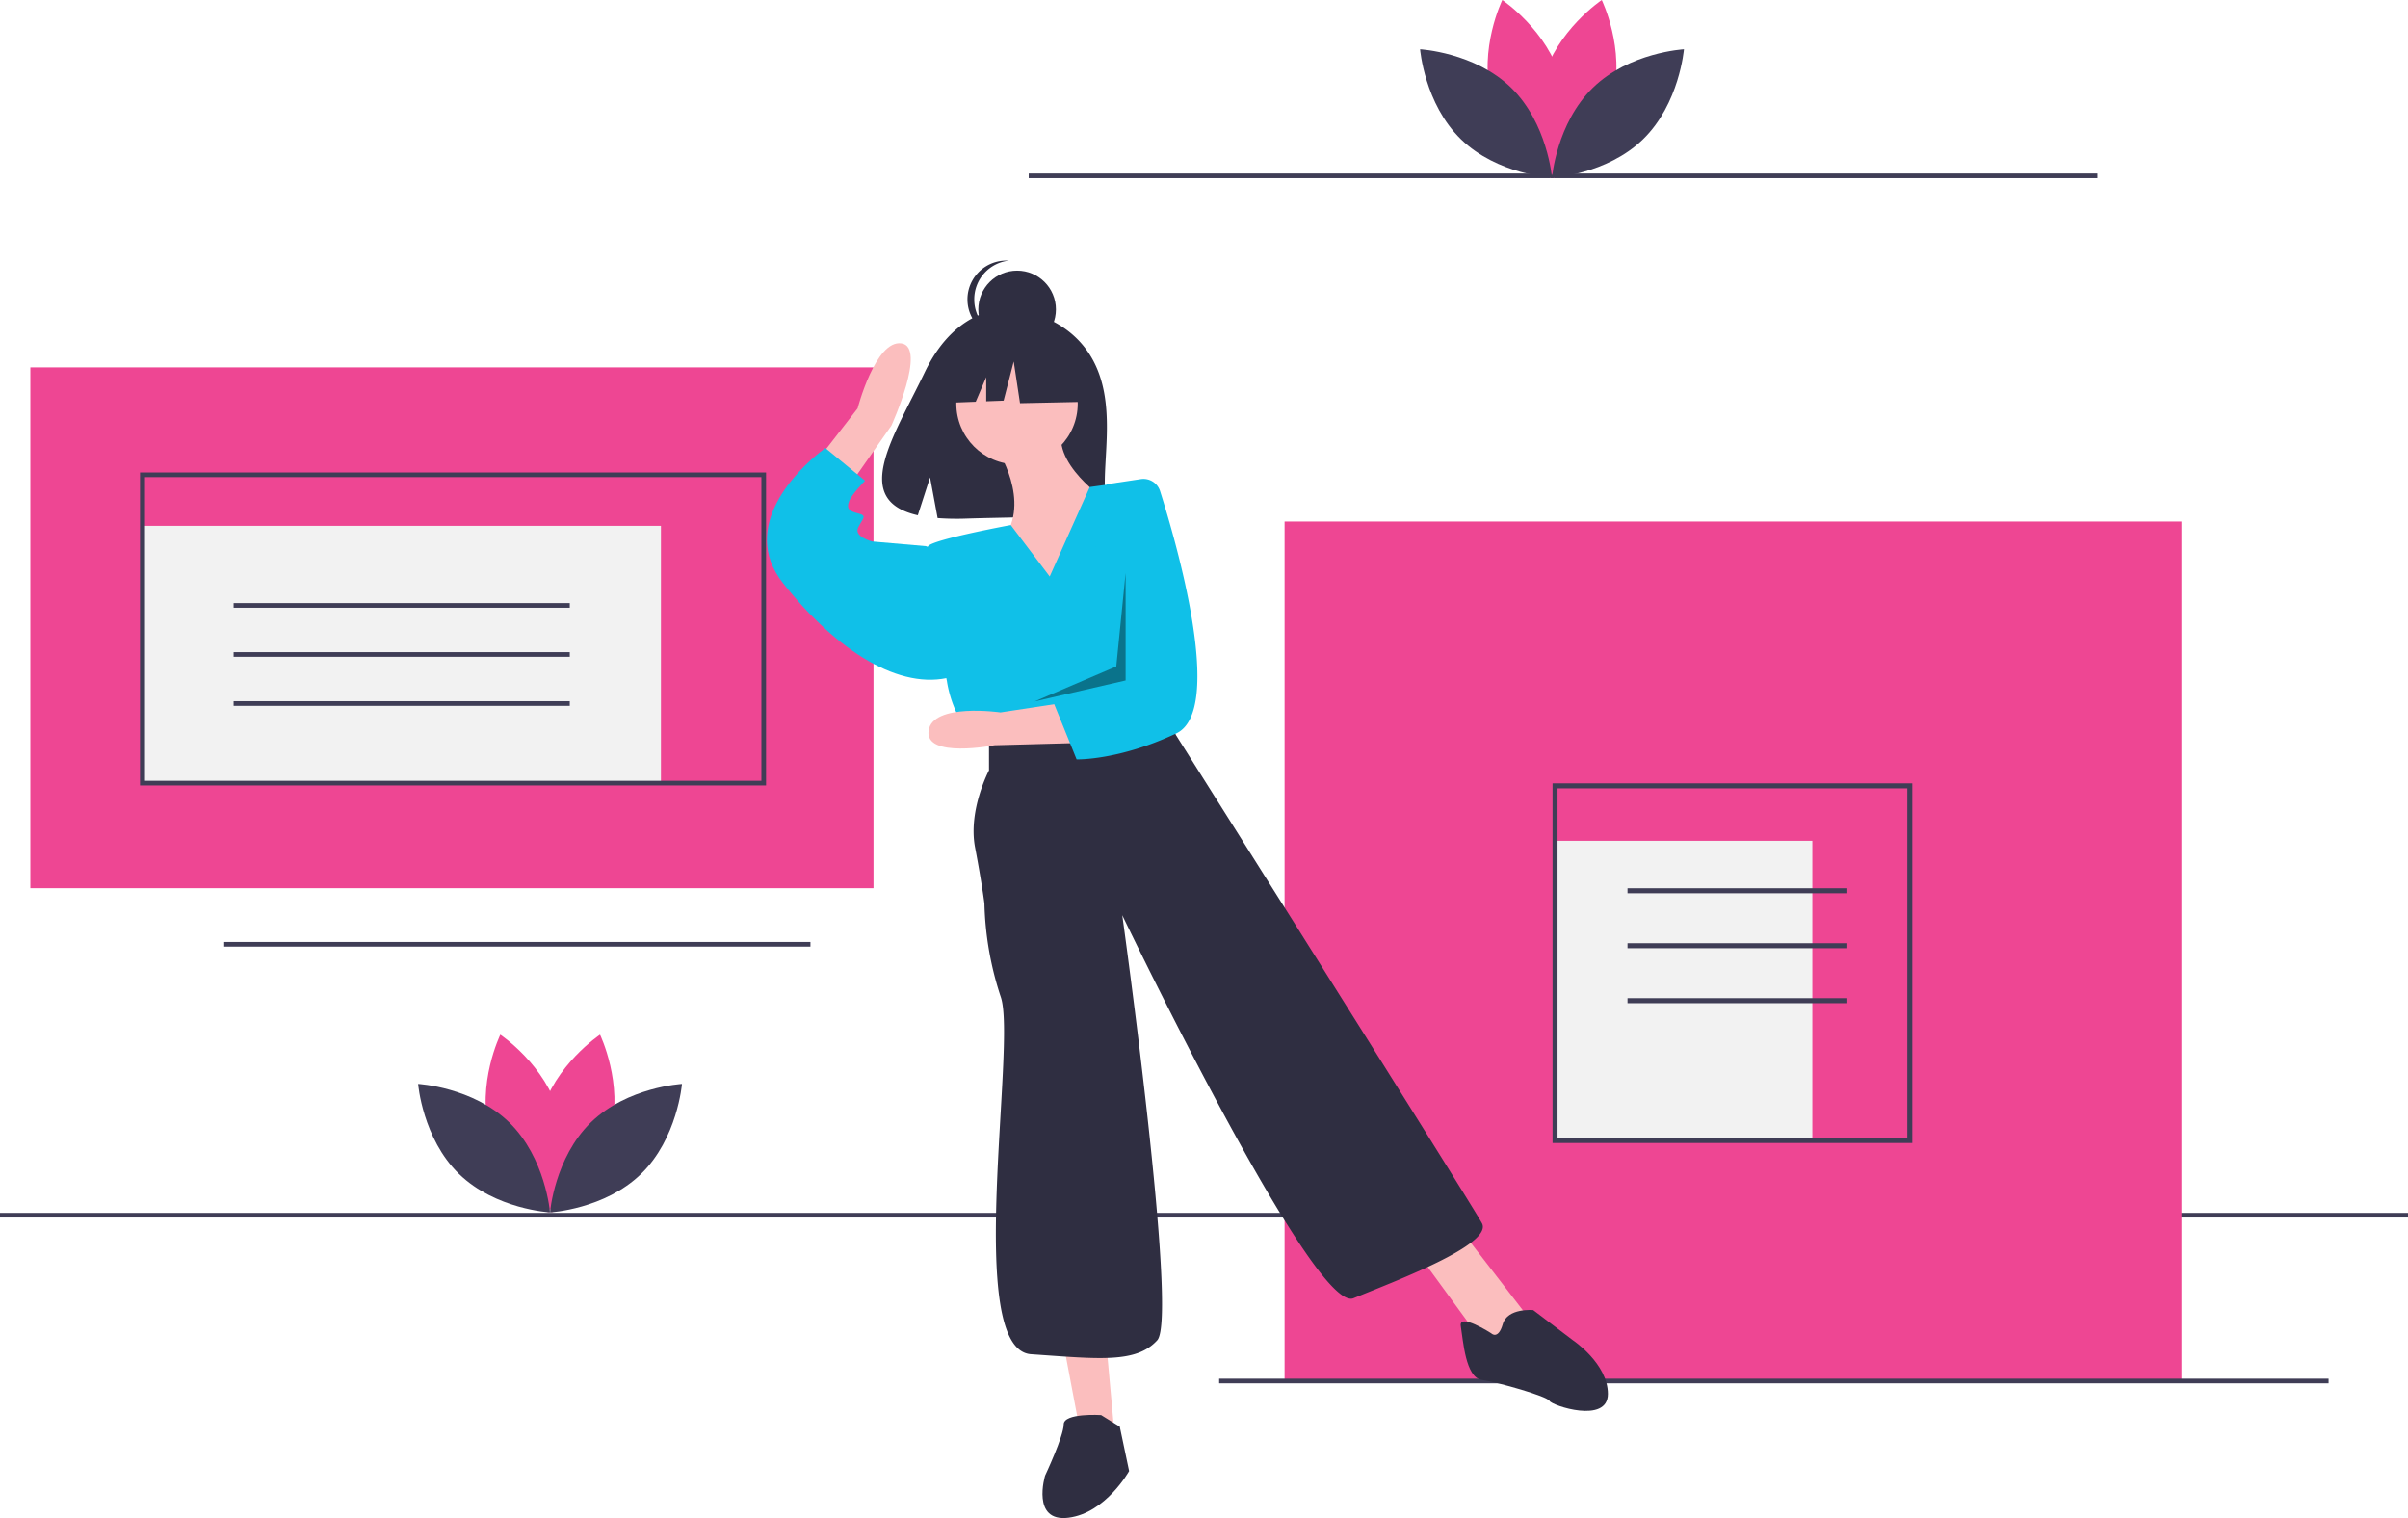 <svg id="Layer_1" data-name="Layer 1" xmlns="http://www.w3.org/2000/svg" viewBox="0 0 481.57 303.59"><defs><style>.cls-1{fill:#3f3d56;}.cls-2{fill:#ee4693;}.cls-3{fill:#f2f2f2;}.cls-4{fill:#2f2e41;}.cls-5{fill:#fbbebe;}.cls-6{fill:#10c0e8;}.cls-7{opacity:0.4;isolation:isolate;}</style></defs><title>Artboard 42</title><rect class="cls-1" y="242.56" width="481.57" height="0.93"/><rect class="cls-2" x="256.9" y="104.3" width="179.36" height="171.89"/><rect class="cls-1" x="243.82" y="275.72" width="221.87" height="0.93"/><rect class="cls-3" x="310.99" y="168.15" width="51.45" height="59.94"/><path class="cls-1" d="M382.43,228.59H310.49V156.66h71.94Zm-70.94-1h69.94V157.66H311.49Z"/><rect class="cls-1" x="325.48" y="177.64" width="43.96" height="1"/><rect class="cls-1" x="325.48" y="188.63" width="43.96" height="1"/><rect class="cls-1" x="325.48" y="199.62" width="43.96" height="1"/><rect class="cls-1" x="205.73" y="34.7" width="213.71" height="0.93"/><rect class="cls-1" x="44.84" y="188.38" width="117.24" height="0.93"/><rect class="cls-2" x="6.07" y="73.47" width="168.62" height="104.16"/><rect class="cls-3" x="28.49" y="105.16" width="103.69" height="51.46"/><path class="cls-1" d="M153.2,157.08H28V94.49H153.2ZM29,156.15H152.27V95.42H29Z"/><rect class="cls-1" x="46.72" y="120.61" width="67.23" height="0.93"/><rect class="cls-1" x="46.72" y="130.42" width="67.23" height="0.93"/><rect class="cls-1" x="46.72" y="140.23" width="67.23" height="0.93"/><path class="cls-4" d="M218.24,71.42c-5.42-9.16-16.14-9.59-16.14-9.59s-10.46-1.34-17.16,12.61c-6.25,13-14.87,25.56-1.39,28.61L186,95.47l1.51,8.14a52.87,52.87,0,0,0,5.77.1c14.44-.46,28.19.14,27.75-5C220.43,91.78,223.46,80.23,218.24,71.42Z"/><path class="cls-5" d="M198.72,88.67s7,9.81,2.8,17.75,9.81,16.35,9.81,16.35l10.28-22.42s-12.15-7.95-8.88-15.42Z"/><circle class="cls-5" cx="203.39" cy="80.73" r="12.14"/><path class="cls-5" d="M161.36,94.77l10.15-13.1s3.57-13.72,8.75-13-2,16.46-2,16.46L168.13,99.6Z"/><polygon class="cls-5" points="212.73 268.96 216 286.25 223.01 288.11 221.14 267.56 212.73 268.96"/><polygon class="cls-5" points="283.26 250.28 295.87 267.56 301.01 269.9 305.21 262.89 292.6 246.54 283.26 250.28"/><path class="cls-6" d="M209.93,115.29,202.14,105s-15.1,2.78-16.5,4.18,3.74,27.09,3.74,27.09.93,7,5.14,10.74l4.2,2.81,34.56-7,1.3-15.38a40.32,40.32,0,0,0-10.64-30.86h0l-6,.82Z"/><path class="cls-6" d="M187.51,110.15l-2.34-.93-10.74-.93s-3.74-.94-2.8-2.81,1.87-2.33,0-2.8-2.34-.93-1.87-2.33S173,96.14,173,96.14l-7.94-6.54s-.43.31-1.13.87c-3.94,3.19-16.41,14.71-7.28,26.22,10.74,13.55,23.36,21.49,33.63,18.69Z"/><path class="cls-4" d="M197.79,147.52v6.54S193.58,162,195,169.47s1.87,11.21,1.87,11.21a63.88,63.88,0,0,0,3.27,18.69c3.27,9.34-7.47,70.53,6.07,71.46s21,1.87,25.23-2.8-7-85-7-85,38.3,79.87,46.24,76.6,28-10.74,25.69-15-61.19-97.62-61.19-97.62l-1.87-4.2Z"/><path class="cls-4" d="M220.21,283s-7.48-.47-7.48,1.86S209,295.12,209,295.12s-2.81,9.34,4.67,8.41,12.14-9.34,12.14-9.34l-1.87-8.88Z"/><path class="cls-4" d="M298.21,266.63s-6.54-4.21-6.07-1.4.93,10.27,4.2,10.74,13.08,3.27,13.55,4.2,11.67,4.67,11.67-1.4-7-10.74-7-10.74L306.62,262s-5.14-.47-6.08,2.8S298.21,266.63,298.21,266.63Z"/><circle class="cls-4" cx="203.41" cy="61.88" r="7.76"/><path class="cls-4" d="M194.84,59.83a7.76,7.76,0,0,1,6.94-7.71,7.63,7.63,0,0,0-.82,0,7.76,7.76,0,0,0,0,15.51h0a7.63,7.63,0,0,0,.82,0A7.76,7.76,0,0,1,194.84,59.83Z"/><polygon class="cls-4" points="215.85 70.53 205.25 64.98 190.62 67.25 187.59 80.63 195.13 80.34 197.23 75.42 197.23 80.25 200.71 80.12 202.73 72.3 203.99 80.63 216.35 80.37 215.85 70.53"/><path class="cls-5" d="M215.21,148.6l-16.34.44s-13.94,2.72-13.16-2.91,14.38-3.66,14.38-3.66L215,140.2Z"/><path class="cls-6" d="M228.14,95.82A3.49,3.49,0,0,1,232,98.21c3.2,10.08,13,43.82,3.26,48.45-11.53,5.45-19.95,5.21-19.95,5.21l-4.5-11.09,4.1-3.85,4.38-28.15,2.09-11.94Z"/><polygon class="cls-7" points="225.11 114.59 223.24 133.28 206.89 140.28 225.11 136.08 225.11 114.59"/><path class="cls-2" d="M122.08,226.57c-2.65,9.82-11.75,15.9-11.75,15.9s-4.79-9.84-2.13-19.66S120,206.92,120,206.92,124.74,216.75,122.08,226.57Z"/><path class="cls-2" d="M97.92,226.57c2.66,9.82,11.75,15.9,11.75,15.9s4.79-9.84,2.14-19.66-11.75-15.89-11.75-15.89S95.27,216.75,97.92,226.57Z"/><path class="cls-1" d="M101.83,224.46c7.28,7.09,8.17,18,8.17,18s-10.92-.6-18.21-7.69-8.17-18-8.17-18S94.54,217.37,101.83,224.46Z"/><path class="cls-1" d="M118.18,224.46c-7.29,7.09-8.18,18-8.18,18s10.93-.6,18.21-7.69,8.18-18,8.18-18S125.47,217.37,118.18,224.46Z"/><path class="cls-2" d="M322.46,19.65c-2.65,9.82-11.75,15.9-11.75,15.9s-4.79-9.84-2.13-19.65S320.33,0,320.33,0,325.12,9.84,322.46,19.65Z"/><path class="cls-2" d="M298.3,19.65c2.66,9.82,11.75,15.9,11.75,15.9s4.79-9.84,2.14-19.65S300.44,0,300.44,0,295.65,9.84,298.3,19.65Z"/><path class="cls-1" d="M302.21,17.54c7.28,7.1,8.17,18,8.17,18s-10.92-.6-18.21-7.69-8.17-18-8.17-18S294.92,10.45,302.21,17.54Z"/><path class="cls-1" d="M318.56,17.54c-7.29,7.1-8.18,18-8.18,18s10.93-.6,18.21-7.69,8.18-18,8.18-18S325.85,10.45,318.56,17.54Z"/></svg>